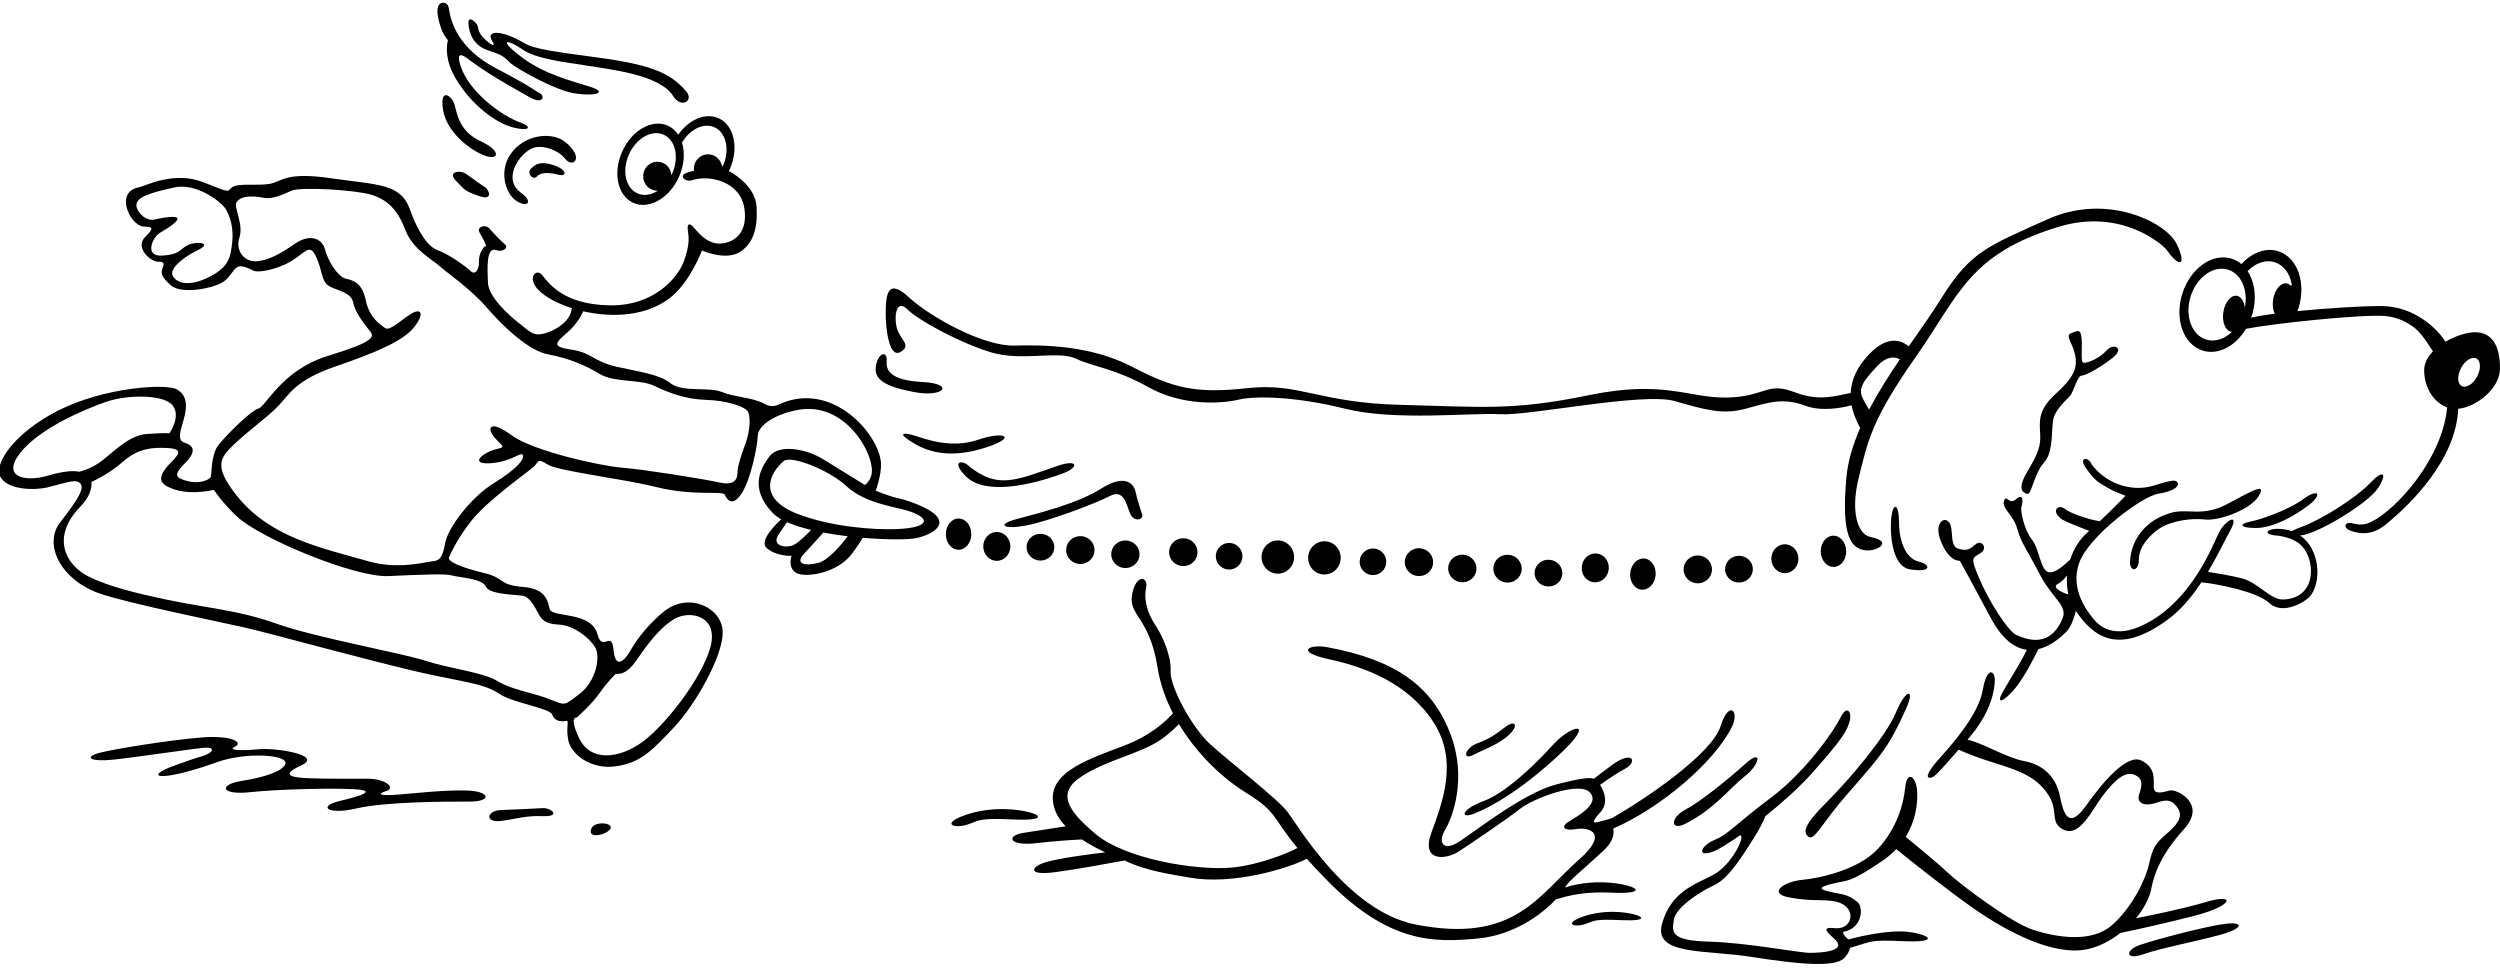 <?xml version="1.0" encoding="UTF-8"?>
<svg xmlns="http://www.w3.org/2000/svg" xmlns:xlink="http://www.w3.org/1999/xlink" width="509pt" height="197pt" viewBox="0 0 509 197" version="1.1">
<g id="surface1">
<path style=" stroke:none;fill-rule:nonzero;fill:rgb(0%,0%,0%);fill-opacity:1;" d="M 412.738 100.57 C 413.582 100.871 414.184 96.316 416.184 94.152 C 418.184 91.984 417.59 87.199 418.09 85.199 C 418.59 83.199 420.789 81.387 421.48 80.586 C 422.168 79.781 422.98 76.484 423.812 76.484 C 424.648 76.484 427.719 74.754 430.164 72.836 C 432.613 70.914 430.379 69.703 428.879 71.367 C 427.379 73.035 425.016 73.934 424.223 73.863 C 423.43 73.793 424.168 70.121 423.688 68.117 C 423.445 67.105 422.969 67.336 421.664 67.836 C 420.363 68.328 422.074 69.895 422.535 72.449 C 422.992 75 422.113 76.945 418.613 80.109 C 415.113 83.277 415.191 85.418 415.371 88.125 C 415.555 90.832 414.988 92.246 412.785 95.98 C 410.582 99.715 411.891 100.27 412.738 100.57 "/>
<path style=" stroke:none;fill-rule:nonzero;fill:rgb(0%,0%,0%);fill-opacity:1;" d="M 453.48 102.613 C 448.281 105.395 445.363 103.328 441.695 104.496 C 435.789 106.375 433.812 110.914 433.672 114.414 C 433.594 116.43 435.465 116.461 435.465 113.961 C 435.465 111.461 437.422 109.152 439.566 107.676 C 442 106 446.293 105.438 448.961 105.773 C 451.625 106.105 458.203 103.828 459.867 100.996 C 461.535 98.164 458.676 99.832 453.48 102.613 "/>
<path style=" stroke:none;fill-rule:nonzero;fill:rgb(0%,0%,0%);fill-opacity:1;" d="M 459.332 107.5 C 462.832 107.5 467.234 105.008 470.066 102.84 C 472.898 100.672 472.074 99.309 468.906 101.645 C 465.738 103.977 459.781 105.898 458.297 106.168 C 455.859 106.617 455.832 107.5 459.332 107.5 "/>
<path style=" stroke:none;fill-rule:nonzero;fill:rgb(0%,0%,0%);fill-opacity:1;" d="M 503.957 67.645 C 502.301 67.645 499.949 68.371 497.902 69.574 C 496.465 67.258 491.781 62.309 484.789 62.309 C 480.672 62.309 473.652 62.754 467.746 63.344 C 467.82 63.145 467.902 62.953 467.969 62.746 C 469.605 57.582 467.762 52.391 463.855 51.152 C 461.281 50.336 458.461 51.453 456.359 53.777 C 455.777 53.281 455.109 52.902 454.367 52.668 C 450.461 51.43 445.965 54.613 444.324 59.777 C 442.688 64.941 444.531 70.137 448.441 71.375 C 451.613 72.379 455.176 70.469 457.281 66.945 C 462.691 65.871 480.609 63.992 485.418 64.328 C 487.996 64.508 490.102 65.555 491.684 66.812 C 493.398 68.184 495.152 71.355 495.355 71.531 C 494.273 72.648 493.559 73.949 493.559 75.355 C 493.559 78.949 495.535 81.98 498.238 82.934 C 497.297 93.363 487.965 103.691 482.793 106.25 C 481.473 106.902 480.41 106.902 479.125 106.582 C 477.125 106.082 477.078 107.543 478.539 108.043 C 479.996 108.539 482.625 109.301 485.629 106.875 C 491.02 102.508 500.074 93.453 500.488 83.223 C 504.051 82.926 509 79.184 509 75 C 509 70.641 507.539 67.645 503.957 67.645 Z M 457.051 62.648 C 456.898 61.344 456.281 60.355 455.406 60.223 C 454.203 60.039 452.98 61.527 452.672 63.551 C 452.363 65.57 453.09 67.359 454.289 67.543 C 454.348 67.551 454.406 67.535 454.465 67.539 C 452.918 69.027 450.953 69.699 449.152 69.129 C 446.18 68.188 444.781 64.242 446.023 60.316 C 447.27 56.391 450.688 53.973 453.656 54.914 C 456.355 55.77 457.75 59.102 457.051 62.648 Z M 466.273 58.055 C 466.059 57.863 465.809 57.734 465.535 57.695 C 464.336 57.512 463.109 59.004 462.805 61.023 C 462.637 62.113 462.781 63.129 463.129 63.867 C 461.027 64.141 459.32 64.426 458.324 64.695 C 458.379 64.551 458.434 64.41 458.48 64.266 C 459.555 60.883 459.125 57.496 457.609 55.207 C 459.188 53.566 461.254 52.797 463.145 53.395 C 464.996 53.98 466.234 55.738 466.605 57.926 C 466.641 58.137 466.43 58.191 466.273 58.055 Z M 504.332 76.668 C 503.508 78.219 502.109 79.086 501.211 78.605 C 500.309 78.129 500.25 76.48 501.074 74.93 C 501.902 73.379 503.301 72.512 504.199 72.992 C 505.102 73.469 505.16 75.117 504.332 76.668 "/>
<path style=" stroke:none;fill-rule:nonzero;fill:rgb(0%,0%,0%);fill-opacity:1;" d="M 390.57 114.316 C 387.902 113.648 386.637 109.961 386.637 106.293 C 386.637 102.625 385.492 102.117 385.078 105.227 C 384.863 106.84 384.617 115.27 388.949 115.938 C 393.281 116.602 393.234 114.984 390.57 114.316 "/>
<path style=" stroke:none;fill-rule:nonzero;fill:rgb(0%,0%,0%);fill-opacity:1;" d="M 183.332 71.668 C 185.664 70.336 183.383 69.273 182.664 67 C 181.949 64.727 182.387 60.637 184.723 62.969 C 187.055 65.305 195.703 69.934 201.871 71.766 C 208.039 73.598 215.5 71.336 219 73 C 222.5 74.668 227 75 233.832 78.836 C 240.664 82.668 248.504 82.23 252.133 81.379 C 255.766 80.531 263.957 80.738 273.957 83.238 C 283.957 85.738 299.5 84 305.5 84.336 C 311.5 84.668 334.535 79.84 340.922 81.648 C 347.305 83.461 350.727 84.512 355.559 83.176 C 360.395 81.844 363.117 80.953 367.617 82.621 C 370.902 83.84 375.004 83.039 376.98 82.516 C 377.367 84.551 378.23 86.168 378.734 87.141 C 377.27 90.488 376.234 93.852 375.934 97.133 C 374.766 109.801 377.164 111.5 379.5 112 C 381.832 112.5 385.82 110.309 380.832 109.332 C 378.238 108.828 376.664 104.168 378.5 97 C 380.332 89.836 380.887 85.703 390.164 72.5 C 398.832 60.168 400.805 51.727 419.168 46.172 C 431.836 42.336 440.336 49.703 441.285 51.07 C 443.664 54.5 445.332 54.168 443.164 49.668 C 441.055 45.281 429 39.168 416.832 44.668 C 404.664 50.168 401.199 51.148 395.148 60.895 C 393.352 63.785 391.027 67.043 388.621 70.52 C 387.156 69.297 384.426 68.242 380.832 71.836 C 377.926 74.742 376.914 77.555 376.801 80.004 C 373.609 80.609 370.449 81.789 365.332 79.836 C 359.664 77.668 359.457 80.773 351.625 80.938 C 343.789 81.105 339.008 77.27 323.465 80.465 C 307.922 83.66 301.852 82.844 285.125 82.426 C 268.398 82.012 264.633 77.859 253.965 79.027 C 243.301 80.195 238.824 79.004 230.492 74.672 C 222.156 70.336 212.625 70.191 206.457 70.359 C 200.289 70.523 189.461 64.621 184.961 60.457 C 180.461 56.289 180.359 60.609 180.328 63.734 C 180.305 66.863 181 73 183.332 71.668 Z M 382.254 74.484 C 384.246 72.395 385.844 72.633 386.812 73.16 C 384.594 76.441 382.395 79.883 380.555 83.379 C 380.18 82.82 379.746 82.113 379.336 81.289 C 378.336 79.289 378.922 77.984 382.254 74.484 "/>
<path style=" stroke:none;fill-rule:nonzero;fill:rgb(0%,0%,0%);fill-opacity:1;" d="M 186.121 79.828 C 192.316 80.984 194.453 78.105 187.785 77.773 C 181.121 77.438 180.395 75.266 180.523 73.637 C 180.719 71.203 178.82 71.797 178.34 74.461 C 177.859 77.121 179.926 78.672 186.121 79.828 "/>
<path style=" stroke:none;fill-rule:nonzero;fill:rgb(0%,0%,0%);fill-opacity:1;" d="M 199.145 89.535 C 193.809 91.371 188.652 89.457 186.562 88.797 C 183.344 87.773 182.664 88.336 186.5 90.5 C 190.332 92.668 195 93 200.969 91.031 C 207.141 88.996 204.477 87.703 199.145 89.535 "/>
<path style=" stroke:none;fill-rule:nonzero;fill:rgb(0%,0%,0%);fill-opacity:1;" d="M 216.266 96.441 C 219.793 95.152 219.586 93.375 215.25 94.875 C 206.762 97.812 203.016 99.719 197 94.668 C 195.727 93.598 193.664 94 196.664 97 C 200.512 100.844 209.672 98.855 216.266 96.441 "/>
<path style=" stroke:none;fill-rule:nonzero;fill:rgb(0%,0%,0%);fill-opacity:1;" d="M 232.555 104.785 C 232.258 103.762 231.555 101.879 231.219 100.211 C 230.887 98.547 229.164 96.336 224.164 99.5 C 219.164 102.668 210.746 104.645 206.797 105.734 C 202.926 106.805 204.238 107.852 208.801 107.016 C 213.363 106.18 223.188 102.457 225.961 100.996 C 228.734 99.539 229.277 102.477 230.051 104.461 C 230.824 106.449 232.855 105.809 232.555 104.785 "/>
<path style=" stroke:none;fill-rule:nonzero;fill:rgb(0%,0%,0%);fill-opacity:1;" d="M 468.289 109 C 468.305 109 468.316 109 468.332 109 C 471.332 109 482.133 102.551 484.168 99.375 C 486.172 96.254 485.203 95.535 482.535 98.367 C 479.871 101.199 472.996 105.617 468.883 107.16 C 467.801 107.562 467.051 107.883 466.574 108.133 C 465.676 107.816 464.652 107.645 463.5 107.668 C 461.895 107.699 460.605 108.609 462.977 108.984 C 463.223 109.023 466.723 109.137 468.656 111.168 C 471.48 114.125 471.719 121.844 464.852 122.059 C 462.176 122.145 459.789 118.539 456.289 117.707 C 453.688 117.086 450.828 116.629 449.539 116.434 C 451.48 113.18 452.938 110.059 454.004 108.148 C 456.223 104.176 453.004 105.82 451.668 108.652 C 450.336 111.484 446.469 121.238 438.219 126.242 C 429.969 131.242 426.727 126.648 425.988 125.699 C 425.246 124.754 421.328 120.086 423.328 114.586 C 425.328 109.086 436.164 101 439.461 100.516 C 441.934 100.148 443.73 99.219 443.398 98.387 C 443.066 97.555 442.309 97.707 438.473 98.871 C 433.613 100.352 428.461 98.141 425.848 94.516 C 425.168 92.902 423 93 424.832 95.5 C 426.664 98 427.164 98.168 429.164 99.332 C 431.164 100.5 432.879 100.824 432.688 100.996 C 432.539 101.133 430.652 103.172 427.512 106.121 C 425.363 105.816 421.609 104.551 420.5 103.668 C 418.938 102.422 417.5 104.168 419.793 105.715 C 420.602 106.258 423.953 107.559 425.363 108.094 C 425.227 108.219 425.09 108.34 424.949 108.465 C 423.27 109.969 422.148 111.898 421.496 113.918 C 420.039 115.289 418.367 116.742 417.109 116.488 C 415.445 116.156 415.188 111.676 413.688 109.84 C 412.188 108.008 411.258 104 411.59 103.078 C 411.906 102.191 411.957 100.324 410.469 101.625 C 408.98 102.926 408.5 100.5 408 102 C 407.5 103.5 409.961 104.844 410.703 107.652 C 411.445 110.461 412.922 112.332 415.332 117 C 417.746 121.668 420.973 123.309 419.973 125.809 C 418.406 129.719 415.461 131.586 410.5 129.266 C 408.742 128.441 404.832 122.168 403 117.832 C 401.164 113.5 401.5 113.668 403.164 112.668 C 404.832 111.668 403.527 109.895 402.363 110.727 C 401.195 111.559 400.836 112.371 398.668 111.707 C 396.504 111.039 398.332 106.332 396.059 105.855 C 395.52 105.742 393.664 106.793 395.332 110.625 C 397 114.457 399 114.168 399 114.168 C 399 114.168 399 114 405.332 125.832 C 407.73 130.309 410.305 132.004 412.664 132.297 C 411.859 134.039 409.738 137.539 408.047 140.383 C 405.914 143.969 408.188 142.762 410.465 139.914 C 412.168 137.789 414.133 133.965 415.02 132.16 C 417.824 131.504 420.031 129.301 420.77 128.566 C 421.527 127.805 422.273 126.008 422.648 124.395 C 425.977 129.305 431.012 133.789 441.41 126.113 C 444.105 124.125 446.344 121.371 448.211 118.551 C 451.16 118.848 459.496 120.402 461.996 122.754 C 464.832 125.422 469.52 122.387 470.309 121.426 C 472.715 118.504 472.414 111.848 468.289 109 Z M 419.129 118.797 C 419.648 118.559 420.266 117.922 420.859 117.141 C 420.746 118.52 420.844 119.852 421.117 121.047 C 419.52 120.539 417.582 119.504 419.129 118.797 "/>
<path style=" stroke:none;fill-rule:nonzero;fill:rgb(0%,0%,0%);fill-opacity:1;" d="M 386.02 145.039 C 384.02 149.871 376.469 158.805 371.785 163.449 C 367.105 168.098 367.082 169.551 368.25 170.387 C 369.414 171.219 371.047 167.441 376.266 161.496 C 383.434 153.332 384.707 151.789 388.145 144.133 C 389.957 140.098 388.02 140.203 386.02 145.039 "/>
<path style=" stroke:none;fill-rule:nonzero;fill:rgb(0%,0%,0%);fill-opacity:1;" d="M 343.258 167.66 C 349.059 164.688 352.113 160.512 355.281 158.012 C 358.449 155.512 358.801 152.41 355.469 155.41 C 352.133 158.41 346.332 163.168 343.164 164.832 C 340 166.5 340.016 169.32 343.258 167.66 "/>
<path style=" stroke:none;fill-rule:nonzero;fill:rgb(0%,0%,0%);fill-opacity:1;" d="M 300 165.703 C 303.492 164.398 309.863 160.754 317.531 153.586 C 325.195 146.422 319.977 147.473 316.164 151.668 C 312.355 155.859 306.539 161.434 302.039 163.102 C 297.539 164.766 297.148 166.77 300 165.703 "/>
<path style=" stroke:none;fill-rule:nonzero;fill:rgb(0%,0%,0%);fill-opacity:1;" d="M 300.07 153.645 C 301.719 152.754 305 151.668 307.164 149.668 C 309.332 147.668 308.5 146.5 306.5 148 C 304.5 149.5 303.461 150.332 300.793 151.332 C 298.125 152.332 297.641 154.953 300.07 153.645 "/>
<path style=" stroke:none;fill-rule:nonzero;fill:rgb(0%,0%,0%);fill-opacity:1;" d="M 207.629 164.988 C 203.129 164.324 198.746 164.98 195.637 166.277 C 191.77 167.891 194.488 168.711 196.988 167.875 C 199.488 167.043 199.125 166.512 206.289 166.844 C 213.457 167.18 212.129 165.656 207.629 164.988 "/>
<path style=" stroke:none;fill-rule:nonzero;fill:rgb(0%,0%,0%);fill-opacity:1;" d="M 256.852 113.414 C 256.852 115.281 258.336 116.797 260.164 116.797 C 261.996 116.797 263.48 115.281 263.48 113.414 C 263.48 111.547 261.996 110.031 260.164 110.031 C 258.336 110.031 256.852 111.547 256.852 113.414 "/>
<path style=" stroke:none;fill-rule:nonzero;fill:rgb(0%,0%,0%);fill-opacity:1;" d="M 247.539 113.25 C 247.539 114.746 248.754 115.961 250.25 115.961 C 251.746 115.961 252.961 114.746 252.961 113.25 C 252.961 111.754 251.746 110.539 250.25 110.539 C 248.754 110.539 247.539 111.754 247.539 113.25 "/>
<path style=" stroke:none;fill-rule:nonzero;fill:rgb(0%,0%,0%);fill-opacity:1;" d="M 229.129 110.035 C 227.535 110.035 226.246 111.293 226.246 112.848 C 226.246 114.398 227.535 115.656 229.129 115.656 C 230.719 115.656 232.012 114.398 232.012 112.848 C 232.012 111.293 230.719 110.035 229.129 110.035 "/>
<path style=" stroke:none;fill-rule:nonzero;fill:rgb(0%,0%,0%);fill-opacity:1;" d="M 217.062 111.992 C 217.062 113.559 218.355 114.832 219.953 114.832 C 221.551 114.832 222.848 113.559 222.848 111.992 C 222.848 110.426 221.551 109.156 219.953 109.156 C 218.355 109.156 217.062 110.426 217.062 111.992 "/>
<path style=" stroke:none;fill-rule:nonzero;fill:rgb(0%,0%,0%);fill-opacity:1;" d="M 209.004 111.406 C 209.004 112.91 210.27 114.133 211.832 114.133 C 213.395 114.133 214.66 112.91 214.66 111.406 C 214.66 109.902 213.395 108.684 211.832 108.684 C 210.27 108.684 209.004 109.902 209.004 111.406 "/>
<path style=" stroke:none;fill-rule:nonzero;fill:rgb(0%,0%,0%);fill-opacity:1;" d="M 202.949 114.188 C 204.473 114.188 205.707 112.871 205.707 111.246 C 205.707 109.621 204.473 108.305 202.949 108.305 C 201.426 108.305 200.191 109.621 200.191 111.246 C 200.191 112.871 201.426 114.188 202.949 114.188 "/>
<path style=" stroke:none;fill-rule:nonzero;fill:rgb(0%,0%,0%);fill-opacity:1;" d="M 195.164 111.934 C 196.598 111.934 197.758 110.508 197.758 108.75 C 197.758 106.992 196.598 105.566 195.164 105.566 C 193.734 105.566 192.574 106.992 192.574 108.75 C 192.574 110.508 193.734 111.934 195.164 111.934 "/>
<path style=" stroke:none;fill-rule:nonzero;fill:rgb(0%,0%,0%);fill-opacity:1;" d="M 238.027 112.418 C 238.027 113.988 239.324 115.258 240.922 115.258 C 242.52 115.258 243.812 113.988 243.812 112.418 C 243.812 110.852 242.52 109.582 240.922 109.582 C 239.324 109.582 238.027 110.852 238.027 112.418 "/>
<path style=" stroke:none;fill-rule:nonzero;fill:rgb(0%,0%,0%);fill-opacity:1;" d="M 266.355 113.266 C 266.176 115.125 267.504 116.773 269.324 116.953 C 271.148 117.129 272.77 115.766 272.949 113.906 C 273.133 112.047 271.801 110.395 269.98 110.219 C 268.16 110.039 266.535 111.406 266.355 113.266 "/>
<path style=" stroke:none;fill-rule:nonzero;fill:rgb(0%,0%,0%);fill-opacity:1;" d="M 276.84 114.117 C 276.695 115.609 277.785 116.934 279.273 117.078 C 280.766 117.223 282.09 116.133 282.234 114.645 C 282.379 113.152 281.289 111.828 279.801 111.684 C 278.309 111.539 276.984 112.629 276.84 114.117 "/>
<path style=" stroke:none;fill-rule:nonzero;fill:rgb(0%,0%,0%);fill-opacity:1;" d="M 298 112.949 C 296.414 112.793 295.008 113.922 294.859 115.465 C 294.711 117.012 295.871 118.387 297.457 118.539 C 299.043 118.695 300.449 117.57 300.598 116.023 C 300.75 114.48 299.586 113.102 298 112.949 "/>
<path style=" stroke:none;fill-rule:nonzero;fill:rgb(0%,0%,0%);fill-opacity:1;" d="M 309.812 116.062 C 309.965 114.504 308.797 113.113 307.207 112.957 C 305.617 112.805 304.203 113.941 304.055 115.504 C 303.902 117.062 305.066 118.453 306.656 118.605 C 308.246 118.762 309.66 117.621 309.812 116.062 "/>
<path style=" stroke:none;fill-rule:nonzero;fill:rgb(0%,0%,0%);fill-opacity:1;" d="M 315.004 119.395 C 316.559 119.547 317.934 118.453 318.082 116.957 C 318.227 115.457 317.086 114.121 315.527 113.969 C 313.973 113.82 312.598 114.91 312.449 116.41 C 312.305 117.906 313.445 119.242 315.004 119.395 "/>
<path style=" stroke:none;fill-rule:nonzero;fill:rgb(0%,0%,0%);fill-opacity:1;" d="M 322.051 115.352 C 321.891 116.969 322.992 118.398 324.508 118.547 C 326.023 118.695 327.383 117.504 327.539 115.887 C 327.695 114.27 326.594 112.84 325.078 112.691 C 323.562 112.543 322.207 113.734 322.051 115.352 "/>
<path style=" stroke:none;fill-rule:nonzero;fill:rgb(0%,0%,0%);fill-opacity:1;" d="M 334.809 113.723 C 333.383 113.582 332.09 114.887 331.918 116.637 C 331.75 118.387 332.766 119.918 334.191 120.055 C 335.617 120.195 336.91 118.887 337.078 117.141 C 337.25 115.391 336.23 113.859 334.809 113.723 "/>
<path style=" stroke:none;fill-rule:nonzero;fill:rgb(0%,0%,0%);fill-opacity:1;" d="M 286.023 114.176 C 285.871 115.738 287.039 117.129 288.629 117.281 C 290.219 117.438 291.629 116.297 291.781 114.738 C 291.934 113.18 290.77 111.789 289.176 111.633 C 287.586 111.48 286.176 112.617 286.023 114.176 "/>
<path style=" stroke:none;fill-rule:nonzero;fill:rgb(0%,0%,0%);fill-opacity:1;" d="M 342.777 115.973 C 342.801 117.539 344.117 118.789 345.715 118.766 C 347.312 118.738 348.586 117.449 348.562 115.883 C 348.535 114.316 347.223 113.066 345.625 113.09 C 344.027 113.113 342.754 114.406 342.777 115.973 "/>
<path style=" stroke:none;fill-rule:nonzero;fill:rgb(0%,0%,0%);fill-opacity:1;" d="M 356.879 115.84 C 356.855 114.336 355.57 113.137 354.008 113.16 C 352.445 113.184 351.199 114.426 351.223 115.93 C 351.246 117.434 352.531 118.633 354.094 118.609 C 355.656 118.586 356.902 117.344 356.879 115.84 "/>
<path style=" stroke:none;fill-rule:nonzero;fill:rgb(0%,0%,0%);fill-opacity:1;" d="M 360.641 113.801 C 360.668 115.422 361.922 116.719 363.445 116.695 C 364.969 116.672 366.184 115.336 366.156 113.711 C 366.129 112.09 364.875 110.789 363.352 110.816 C 361.828 110.84 360.617 112.176 360.641 113.801 "/>
<path style=" stroke:none;fill-rule:nonzero;fill:rgb(0%,0%,0%);fill-opacity:1;" d="M 373.246 109.066 C 371.812 109.09 370.676 110.531 370.703 112.289 C 370.73 114.047 371.914 115.453 373.344 115.43 C 374.777 115.406 375.914 113.965 375.887 112.207 C 375.859 110.449 374.676 109.043 373.246 109.066 "/>
<path style=" stroke:none;fill-rule:nonzero;fill:rgb(0%,0%,0%);fill-opacity:1;" d="M 99.531 10.312 C 102.781 11.312 102.902 11.938 103.965 12.879 C 105.023 13.816 112.629 18.246 116.789 18.973 C 120.945 19.695 124.035 18.918 120.16 17.668 C 116.285 16.418 110.715 15.137 105.914 11.418 C 101.117 7.695 103.523 8.078 106.398 10.078 C 109.273 12.078 115.547 12.707 119.164 13.309 C 124.203 14.145 134.336 15.168 137.039 19.543 C 138.664 22.168 141.414 20.543 139.664 18.543 C 136.289 14.68 132.414 13.055 119.664 11.43 C 106.914 9.805 107.898 9.281 105.148 7.906 C 101.82 6.242 98.848 6.176 100.23 8.387 C 100.855 9.387 100.484 9.535 99.043 8.293 C 97.598 7.047 97.418 6.168 97.293 5.418 C 97.168 4.668 95.246 2.91 95.371 4.785 C 95.496 6.66 96.281 9.312 99.531 10.312 "/>
<path style=" stroke:none;fill-rule:nonzero;fill:rgb(0%,0%,0%);fill-opacity:1;" d="M 91.191 8.188 C 90.848 9.621 90.652 12.477 92.879 16.156 C 96.129 21.531 101.035 25.059 104.41 25.934 C 107.785 26.809 108.543 25.867 105.891 24.918 C 102.023 23.531 95.465 18.676 93.777 13.426 C 92.566 9.648 94.941 11.742 95.977 12.508 C 100.445 15.797 105.953 18.688 107.727 19.734 C 110.641 21.453 110.949 19.508 109.949 19.008 C 108.949 18.508 108.574 17.879 100.949 13.879 C 93.324 9.879 91.789 4.504 91.395 1.777 C 91.25 0.766 90.691 0.57 90.242 0.559 C 89.793 0.543 88.035 0.797 89.91 6.047 C 90.156 6.738 90.605 7.457 91.191 8.188 "/>
<path style=" stroke:none;fill-rule:nonzero;fill:rgb(0%,0%,0%);fill-opacity:1;" d="M 97.844 28.746 C 93.469 26.746 93.043 23.043 92.543 21.293 C 92.043 19.543 89.543 17.668 90.168 22.168 C 90.793 26.668 95.355 30.348 98.48 31.598 C 101.605 32.848 102.219 30.746 97.844 28.746 "/>
<path style=" stroke:none;fill-rule:nonzero;fill:rgb(0%,0%,0%);fill-opacity:1;" d="M 94.918 35.418 C 93.668 34.543 90.977 34.953 92.852 36.828 C 94.727 38.703 94.348 38.766 97.473 39.891 C 100.602 41.016 99.543 38.543 98.668 38.043 C 97.793 37.543 97.414 37.164 94.918 35.418 "/>
<path style=" stroke:none;fill-rule:nonzero;fill:rgb(0%,0%,0%);fill-opacity:1;" d="M 112.785 33.648 C 110.16 32.773 109.094 33.328 108.086 34.371 C 107.152 35.336 108.57 36.801 109.32 35.926 C 110.07 35.051 111.785 35.09 113.664 35.57 C 115.543 36.059 115.41 34.523 112.785 33.648 "/>
<path style=" stroke:none;fill-rule:nonzero;fill:rgb(0%,0%,0%);fill-opacity:1;" d="M 114.914 28.793 C 112.668 27.059 107.586 27.082 104.461 30.707 C 101.336 34.332 102.789 39.418 105.164 40.918 C 107.539 42.418 108.562 40.996 106.062 39.246 C 102.617 36.836 104.98 32.188 107.926 30.395 C 110.027 29.113 113.762 30.582 115.078 32.328 C 116.613 34.363 119.223 32.113 114.914 28.793 "/>
<path style=" stroke:none;fill-rule:nonzero;fill:rgb(0%,0%,0%);fill-opacity:1;" d="M 188.051 103.27 C 186.461 102.512 184.43 101.762 182.906 101.445 C 180.949 101.035 178.301 99.895 178.301 99.895 C 178.301 99.895 179.484 96.73 179.371 94.348 C 179.09 88.551 169.516 77.363 158.672 82.301 C 157.715 82.734 156.902 82.926 155.539 82.172 C 153.289 80.922 149.418 80.848 146.914 79.793 C 144.414 78.738 138.914 79.918 136.539 78.043 C 134.164 76.168 130.289 75.742 125.539 74.668 C 120.793 73.59 120.555 71.832 116.43 71.207 C 112.305 70.582 112.922 69.945 115.539 67.668 C 117.34 66.105 118.316 64.336 118.754 63.379 C 124.684 64.738 131.891 64.445 136.781 60.344 C 140.664 57.086 142.914 51 142.914 51 C 142.914 51 148.082 53.336 151.027 51.055 C 153.332 49.27 154.289 46.645 154.039 42.145 C 153.828 38.344 150.176 35.754 148.391 34.84 C 148.445 34.73 148.508 34.633 148.555 34.52 C 150.504 30.184 149.492 25.504 146.305 24.074 C 143.621 22.871 140.25 24.348 138.09 27.43 C 137.559 26.621 136.855 25.98 135.98 25.586 C 132.789 24.156 128.625 26.512 126.68 30.852 C 124.734 35.191 125.742 39.867 128.934 41.301 C 132.121 42.73 136.285 40.371 138.23 36.035 C 139.324 33.594 139.484 31.051 138.852 29.035 C 140.457 26.312 143.262 24.926 145.457 25.91 C 147.77 26.949 148.574 30.23 147.359 33.395 C 147.031 34.254 147 33.812 146.918 33.523 C 146.562 32.305 145.469 31.414 144.16 31.414 C 142.562 31.414 141.27 32.734 141.27 34.367 C 141.27 34.508 141.289 34.645 141.309 34.777 C 140.656 34.906 140.066 35.066 139.613 35.262 C 138.227 35.855 139.5 37.168 141 36.668 C 144.301 35.566 150.812 36.852 151.582 42.586 C 152.289 47.844 149.039 49.59 146.395 49.59 C 144.312 49.59 142.664 48 141.414 46.5 C 140.164 45 139.832 45.75 140.082 47.25 C 140.332 48.75 140.27 50.258 139.25 53.168 C 138.23 56.074 133.582 62.336 124.082 62.168 C 114.582 62 111.672 57.562 110.344 55.965 C 109.141 54.508 107.164 56.668 109.75 59.168 C 111.152 60.527 113.547 61.816 116.418 62.738 C 116.176 65.727 112.508 67.477 110.84 67.895 C 108.5 68.48 107.996 67.586 105.734 65.844 C 103.477 64.105 99.469 60.418 99.344 57.543 C 99.219 54.668 98.969 50.145 101.039 50.918 C 102.398 51.422 103.59 50.41 102.84 49.785 C 102.09 49.16 100.48 47.488 99.668 46.543 C 98.832 45.57 96.918 46.168 97.668 47.418 C 98.418 48.668 99.273 50.504 98.969 50.145 C 98.668 49.793 97.453 51.531 97.523 53.16 C 97.59 54.785 96.793 56.168 95.793 55.168 C 94.793 54.168 91.098 51.613 89.223 50.988 C 87.348 50.363 85.293 47.793 83.418 42.543 C 81.543 37.293 76.793 37.668 67.418 36.293 C 58.043 34.918 57.445 36.98 54.926 37.43 C 52.41 37.883 48.543 37.23 47.293 38.105 C 46.043 38.98 47.414 39.488 41.414 37.113 C 35.414 34.738 29.652 37.863 28.168 38.168 C 23.355 39.152 26.418 45.793 29.152 46.121 C 30.219 46.254 32.039 45.879 29.664 48.129 C 27.289 50.379 30.668 53.293 32.168 53.285 C 33.121 53.281 33.543 53.418 33.168 54.418 C 32.793 55.418 32.52 56.082 34.77 58.082 C 37.02 60.082 43.902 58.617 45.625 57.27 C 48.176 55.27 47.395 52.93 51.535 55.082 C 52.641 55.652 56.598 54.785 59.203 53.227 C 62.574 51.211 63.168 49.043 64.77 53.285 C 65.754 55.898 65.516 57.578 67.391 58.453 C 69.266 59.328 71.551 59.66 71.926 61.66 C 72.301 63.66 74.309 66.152 75.309 67.402 C 76.309 68.652 76.102 69.598 66.727 72.473 C 57.352 75.348 54.121 82.801 52.621 83.176 C 51.121 83.551 46.152 88.516 44.512 90.562 C 42.871 92.609 43.152 96.625 42.902 97.125 C 42.652 97.625 40.785 98.598 38.273 97.965 C 35.766 97.332 35.16 96.766 37.668 94.293 C 40.172 91.816 39.293 90.668 37.668 90.168 C 36.043 89.668 36.648 88.039 37.398 85.414 C 38.148 82.789 38.168 80.543 36.043 79.293 C 33.918 78.043 21.168 78.793 11.672 83.68 C 2.762 88.266 -1.383 94.531 0.117 97.156 C 1.617 99.781 7.043 99.859 9.668 99.234 C 12.293 98.609 15.027 97.555 16.027 98.18 C 17.027 98.805 17.348 99.914 12.293 106.293 C 8.762 110.746 12.277 117.988 20.168 120.793 C 25.793 122.793 44.402 126.531 49.902 127.781 C 55.402 129.031 79.527 135.719 88.289 137.492 C 97.047 139.262 99.141 139.578 101.766 141.328 C 104.391 143.078 112.043 144.227 112.418 145.477 C 112.793 146.727 114.117 146.992 115.102 146.797 C 116.09 146.602 115.164 147.543 115.664 150.543 C 116.164 153.543 120.297 156.766 125.422 156.016 C 130.547 155.266 132.844 152.711 137.219 148.086 C 141.594 143.461 147.145 133.656 147.145 128.781 C 147.145 123.77 140.332 120.469 135.289 124.414 C 132.414 126.664 129.715 130.02 128.465 132.27 C 127.215 134.52 125.289 136.418 124.914 132.293 C 124.539 128.168 122.652 132.914 121.652 129.164 C 120.371 124.367 112.523 125.82 111.93 124.035 C 111.555 122.91 111.535 119.879 106.535 119.504 C 101.535 119.129 102.703 117.668 98.793 116.723 C 89.793 114.543 91.5 113.328 91.5 113.328 C 91.5 113.328 92.746 110.121 95.996 105.996 C 99.246 101.871 107.762 95.902 108.723 94.98 C 109.68 94.055 109.348 93.188 111.473 94.562 C 113.598 95.938 126.098 97.316 133.723 99.191 C 141.348 101.066 147.195 99.852 147.57 100.727 C 147.945 101.602 149.043 103.34 150.918 100.59 C 152.793 97.84 154.191 91.062 154.289 88.668 C 154.383 86.57 157.926 84.227 162.664 83.422 C 171.766 81.875 177.605 91.594 177.52 95.914 C 177.48 97.805 176.102 98.746 176.102 98.746 C 176.102 98.746 171.266 95.777 167.641 93.527 C 164.016 91.277 158.539 90.418 156.664 92.918 C 154.789 95.418 152.547 99.41 157.297 104.41 C 157.746 104.883 158.344 105.32 159.059 105.723 C 157.773 106.906 154.488 110.207 156.113 111.602 C 158.113 113.316 161.164 113.168 161.164 113.168 C 161.164 113.168 160.289 115.668 162.164 116.668 C 164.039 117.668 170.441 116.754 173.441 112.754 C 174.645 111.145 175.297 110.137 175.652 109.496 C 180.793 109.934 185.336 109.891 186.793 109.516 C 191.227 108.375 193.555 105.898 188.051 103.27 Z M 136.848 35.363 C 136.801 35.465 136.75 35.555 136.703 35.652 C 136.59 34.129 135.355 32.926 133.836 32.926 C 132.238 32.926 130.945 34.25 130.945 35.883 C 130.945 37.512 132.238 38.836 133.836 38.836 C 133.879 38.836 133.922 38.824 133.965 38.824 C 132.605 39.695 131.086 39.953 129.777 39.367 C 127.352 38.277 126.586 34.723 128.066 31.426 C 129.547 28.129 132.711 26.336 135.133 27.426 C 137.559 28.512 138.324 32.066 136.848 35.363 Z M 47.293 49.168 C 46.957 52.164 46.793 54.293 42.543 56.418 C 38.293 58.543 35.918 57.543 35.168 56.168 C 34.418 54.793 37.168 52.418 40.293 50.918 C 43.418 49.418 39.977 49.035 38.227 49.91 C 36.477 50.785 36.793 51.793 33.043 52.043 C 29.293 52.293 31.043 48.293 32.543 47.418 C 37.273 44.656 37.789 43.312 31.336 44.715 C 29.891 45.027 28.07 43.52 27.793 42.043 C 27.418 40.043 31.055 39.176 35.43 38.176 C 39.805 37.176 44.617 40.828 45.668 42.168 C 47.043 43.918 47.543 46.918 47.293 49.168 Z M 16.043 96.055 C 16.043 96.055 14.426 95.453 9.801 96.828 C 5.176 98.207 0.207 97.18 4.133 92.191 C 8.059 87.203 17.293 83.293 21.668 81.793 C 26.043 80.293 33.41 80.297 35.16 82.547 C 36.91 84.797 34.512 88.199 34.512 88.199 C 34.512 88.199 33.543 88.109 29.918 88.359 C 26.293 88.609 23.211 91.914 20.82 93.766 C 18.426 95.617 16.043 96.055 16.043 96.055 Z M 122.145 141.023 C 123.895 138.523 125.414 137.168 125.414 137.168 C 125.414 137.168 127.254 137.777 129.441 134.617 C 131.633 131.457 134.312 127.699 137.438 125.949 C 140.562 124.199 146.289 125.418 144.664 131.668 C 143.039 137.918 135.402 147.789 130.652 151.164 C 125.902 154.539 120.23 155.043 117.98 150.418 C 115.73 145.793 117.422 146.086 117.422 146.086 C 117.422 146.086 120.395 143.523 122.145 141.023 Z M 92.043 117.168 C 93.289 117.559 98.23 117.766 98.918 119.418 C 99.602 121.066 104.914 121.043 106.414 121.293 C 107.914 121.543 108.867 123.582 109.539 124.793 C 110.215 126.004 110.789 127.043 113.789 127.168 C 116.789 127.293 120.047 129.883 121.164 131.793 C 122.344 133.797 121.297 138.738 118.047 141.238 C 114.797 143.738 115.227 143.672 111.914 142.359 C 108.602 141.047 104.039 140.418 101.289 138.668 C 98.543 136.918 91.168 136.043 86.668 134.543 C 82.168 133.043 63.914 129.73 56.289 126.98 C 48.664 124.23 42.184 123.832 33.656 122.031 C 28.324 120.906 22.094 119.434 17.988 117.359 C 13.199 114.938 10.461 109.242 16.305 103.215 C 19.125 100.305 18.602 98.117 18.602 98.117 C 18.602 98.117 21.926 96.742 25.051 93.992 C 28.176 91.242 31.035 91.082 33.91 91.207 C 36.785 91.332 36.918 92.043 35.043 93.918 C 33.168 95.793 31.629 97.762 34.043 99.043 C 38.043 101.168 43.531 99.734 43.531 99.734 C 43.531 99.734 45.371 102.512 48.34 105.246 C 53.168 109.691 72.293 117.594 79.043 117.293 C 86.422 116.961 90.793 116.777 92.043 117.168 Z M 151.824 90.176 C 150.949 92.551 150.164 94.918 150.164 96.043 C 150.164 97.168 149.914 98.996 146.539 98.246 C 143.164 97.496 130.699 95.523 126.914 95.246 C 122.414 94.918 108.508 91.852 104.133 88.602 C 99.758 85.352 98.973 87.113 100.723 89.113 C 102.473 91.113 103.105 90.914 100.73 91.539 C 98.355 92.164 95.418 94.566 99.793 94.316 C 104.168 94.066 106.035 91.891 106.441 92.625 C 106.844 93.359 105.496 95.316 100.621 98.316 C 95.75 101.316 91.223 107.512 90.672 110.418 C 90.121 113.328 89.688 114.113 88.16 114.262 C 86.637 114.41 81.121 116.008 75.16 114.316 C 65.297 111.516 54.949 109.434 48.16 100.859 C 43.41 94.859 44.82 93.195 47.691 90.438 C 50.559 87.684 54.492 84.926 56.688 82.621 C 58.883 80.316 60.164 77.41 68.184 74.652 C 76.207 71.895 82.062 69.5 84.312 66.625 C 86.562 63.75 85.73 62.523 83.438 64.055 C 81.145 65.582 79.293 67.418 78.418 66.793 C 77.543 66.168 75.227 64.793 74.477 61.168 C 73.727 57.543 71.957 57.113 70.359 56.715 C 68.766 56.312 66.793 53.168 66.168 50.793 C 65.543 48.418 62.973 47.602 60.078 49.605 C 57.18 51.613 54.93 52.863 52.543 53.168 C 49.668 53.531 47.887 50.93 48.734 48.418 C 49.668 45.668 47.52 42.164 48.168 41.168 C 49.27 39.473 52.559 40.059 53.934 40.309 C 55.309 40.559 57.422 39.723 59.297 38.848 C 61.172 37.973 72.418 38.668 75.668 39.668 C 78.918 40.668 81.023 42.805 82.523 46.805 C 84.023 50.805 88.156 52.93 89.523 54.191 C 90.887 55.457 95.797 58.785 99.039 62.547 C 102.281 66.305 107.539 71.418 111.664 72.168 C 115.789 72.918 119.289 74.418 122.164 76.168 C 125.039 77.918 130.332 77.18 133.164 78.543 C 136.289 80.043 139.664 81.293 143.789 81.418 C 147.914 81.543 151.176 82.676 152.07 83.535 C 152.965 84.395 152.699 87.801 151.824 90.176 Z M 161.648 110.922 C 160.09 111.727 156.914 111.168 158.539 108.793 C 159.289 107.699 159.844 106.883 160.234 106.305 C 161.621 106.926 163.301 107.453 165.137 107.895 C 164.176 108.906 162.652 110.406 161.648 110.922 Z M 166.648 114.586 C 163.898 115.336 161.789 114.793 163.664 112.793 C 164.895 111.48 166.602 109.586 167.637 108.43 C 169.254 108.734 170.934 108.988 172.602 109.188 C 171.453 110.707 168.758 114.012 166.648 114.586 Z M 182.547 107.723 C 177.914 107.914 169.152 107.27 162.328 104.605 C 154.164 101.418 156.664 96.355 159.539 93.887 C 161.023 92.613 168.789 95.668 172.414 99.043 C 176.039 102.418 182.16 103.188 184.66 103.938 C 189.516 105.391 189.578 107.438 182.547 107.723 "/>
<path style=" stroke:none;fill-rule:nonzero;fill:rgb(0%,0%,0%);fill-opacity:1;" d="M 327.969 181.746 C 335.137 182.078 333.805 180.559 329.305 179.891 C 325.418 179.316 321.621 179.73 318.652 180.691 C 318.656 180.684 318.664 180.672 318.664 180.668 C 319.332 179.332 322.422 176.988 326.5 173.168 C 328.371 171.414 328.727 169.84 328.445 168.703 C 338.023 164.527 348.957 155.305 352.59 148.039 C 354.258 144.707 351.992 142.48 350.328 147.812 C 348.57 153.426 335.523 162.352 328.258 166.539 C 327.914 166.738 325.523 167.297 325.246 167.379 C 324.387 167.637 324.016 167.336 325.789 165.438 C 327.598 163.496 326.598 161.105 325.77 159.812 C 327.176 158.797 329.23 157.375 330.816 156.547 C 333.477 155.156 332.5 152.668 328.332 155.668 C 326.289 157.141 325.211 158.008 324.52 158.551 C 323.695 158.258 321.93 158.387 316.805 159.73 C 309.805 161.562 299.453 170.004 296.609 171.645 C 293.766 173.285 292.738 171.43 294.23 168.949 C 295.719 166.469 298.742 158.492 295.332 149.5 C 291.543 139.504 283.902 134.309 270.281 131.777 C 266.395 131.059 263.621 132.734 270.621 134.234 C 277.621 135.734 286.617 138.984 291.832 147 C 297.051 155.016 293.582 163.578 291.414 169.578 C 289.25 175.578 294.445 175.031 296.98 173.375 C 299.512 171.719 306.812 166.785 309.5 164.668 C 312.188 162.547 321.523 158.996 323.688 161.332 C 325.855 163.664 321.164 166.168 319.332 167.332 C 317.5 168.5 318.832 169.168 320.664 168.832 C 323.82 168.262 327.512 169.742 321.5 175 C 313.184 182.277 308.352 192.262 288.074 188.199 C 274.449 185.465 264.211 168.047 262.164 165.332 C 260.121 162.621 250.23 155.023 246.398 151.523 C 242.566 148.023 238.164 139.668 238.332 136.668 C 238.5 133.668 236.812 129.637 235.145 127.137 C 233.477 124.637 232.852 121.797 233.352 119.633 C 233.852 117.465 231.332 116.668 230.5 121 C 229.664 125.332 234.059 125.582 235.691 135.961 C 236.191 139.145 237.293 142.273 238.812 145.234 C 237.426 146.805 234.258 149.785 228.746 151.867 C 220.945 154.809 212.164 157.668 214.832 165 C 215.246 166.133 215.984 167.215 216.969 168.238 C 214.633 168.598 210.246 169.281 208.371 169.57 C 204.785 170.129 205.332 172.332 211 171.668 C 214.695 171.23 218.234 171.012 220.262 170.91 C 221.691 171.859 223.309 172.738 225.027 173.539 C 222.008 173.895 215.973 174.676 213 175.516 C 210 176.363 208.805 178.387 214.973 177.555 C 219.477 176.945 225.855 175.777 228.973 175.188 C 233.426 177.395 238.676 178.027 242.164 178.668 C 250.926 180.27 262.359 176.793 266.059 174.848 C 267.242 176.172 268.66 177.688 270.406 179.453 C 283 192.168 292.051 191.895 300.84 191.086 C 308.137 190.414 313.922 186.203 316.766 183.102 C 317.328 183.098 320.801 181.41 327.969 181.746 Z M 250.676 176.645 C 243.426 177.27 229.148 174.875 223.148 169.875 C 217.148 164.875 215.117 161.355 220.285 158.023 C 225.453 154.688 232 153.5 236.215 150.684 C 237.734 149.668 239.074 148.41 240.031 147.418 C 243.5 153.203 248.512 158.18 253.652 161.371 C 260.188 165.422 258.809 166.191 264.156 172.645 C 262.672 173.496 256.41 176.152 250.676 176.645 "/>
<path style=" stroke:none;fill-rule:nonzero;fill:rgb(0%,0%,0%);fill-opacity:1;" d="M 331.18 185.859 C 327.578 185.324 324.074 185.852 321.586 186.891 C 318.492 188.176 320.664 188.832 322.664 188.168 C 324.664 187.5 324.375 187.074 330.109 187.344 C 335.844 187.609 334.777 186.391 331.18 185.859 "/>
<path style=" stroke:none;fill-rule:nonzero;fill:rgb(0%,0%,0%);fill-opacity:1;" d="M 449.246 183.617 C 444.156 185.133 436.758 186.594 434.875 186.953 C 436.488 185.09 437.664 182.648 437.926 181.27 C 438.59 177.77 440.043 173.926 444.711 168.758 C 449.375 163.594 443.113 160.602 441.777 160.938 C 440.445 161.27 438.469 161.961 438.5 160.168 C 438.531 158.375 438.762 156.148 435.93 154.816 C 433.094 153.48 428.211 159.082 424.691 164.066 C 421.176 169.047 420.098 165.629 419.418 162.18 C 418.738 158.73 416.555 155.77 412.055 154.938 C 408.48 154.273 403.426 151.145 400.578 150.609 C 405.234 145.289 406.059 140.902 406.141 138.617 C 406.215 136.422 404.527 135.633 403.691 140.465 C 402.859 145.297 397.984 150.945 394.984 154.281 C 391.984 157.613 392.152 158.492 393.129 158.336 C 393.996 158.191 395.098 156.785 398.781 152.633 C 399.852 153.129 402.34 154.195 406.379 155.43 C 411.961 157.129 414.941 158.578 417.09 161.914 C 419.238 165.25 417.164 167.668 420.332 169 C 423.5 170.332 426 164.832 428 162.168 C 430 159.5 432.332 157 434.332 157.668 C 436.332 158.332 436.215 159.68 435.547 161.68 C 434.883 163.68 436.832 164.168 438.832 163.5 C 440.832 162.832 442.066 162.535 443.398 164.535 C 444.73 166.535 442.82 168.277 440.891 169.961 C 438.961 171.645 438.254 172.605 437.574 175.805 C 436.895 179.004 434.141 184.715 429.973 188.383 C 425.809 192.047 418.664 190.832 414 189.332 C 409.332 187.832 398.699 179.742 396.539 177.648 C 394.973 176.121 390.383 172.336 387.992 170.383 C 389.992 167.156 390.457 163.75 390.344 161.289 C 390.188 157.914 388.227 156.836 387.895 160.336 C 387.559 163.836 386.164 168.668 382.332 172.832 C 378.5 177 370.727 178.785 366.961 179.133 C 363.191 179.48 359.855 181.863 364.188 182.695 C 368.523 183.531 370.621 183.109 373.121 183.445 C 378.125 184.109 377.52 189 374 189 C 373 189 370.164 188.332 373.332 191 C 376.5 193.668 370.832 194 368.5 194 C 366.164 194 355.938 191.934 347.82 191.715 C 339.699 191.496 340.492 189.512 340.809 187.215 C 341.129 184.914 345.785 181.707 348.918 180.27 C 352.051 178.832 354.766 174.215 357.059 170.652 C 358.348 168.648 359.051 167.133 359.434 166.172 C 362.887 163.402 366.43 160.227 369 157.332 C 375 150.586 376.094 148.797 376.594 146.797 C 377.094 144.797 375.973 143.539 374.73 146.086 C 373.488 148.633 367.812 156.977 360.477 162.477 C 353.145 167.977 351.914 169.848 349.078 171.016 C 346.246 172.184 345.418 174.562 348.625 173.449 C 349.695 173.074 351.762 171.824 354.238 170.086 C 355.551 169.895 352.645 176.125 348.809 178.125 C 344.977 180.125 340.227 181.562 338.395 188.062 C 336.559 194.562 347.148 193.332 356.625 194.828 C 366.102 196.328 373.672 197.039 375.508 195.039 C 376.215 194.27 376.566 193.57 376.684 192.957 C 377.148 192.918 380.016 191.852 381.289 191.664 C 382.41 191.496 384.117 191.465 387.469 191.621 C 394.637 191.953 393.305 190.434 388.805 189.766 C 384.305 189.098 376.461 191.207 376.305 191.281 C 376.168 191.109 374.664 189.832 375.5 189.668 C 379.172 188.934 379.465 184.727 378.176 183.645 C 377.34 182.945 376.266 182.289 374.902 182.035 C 370.754 181.258 368.848 180.82 374.031 179.711 C 376.363 179.211 377 179.5 383.164 175.332 C 384.297 174.57 385.254 173.742 386.07 172.879 C 389.508 175.652 396.871 181.52 402.004 185.078 C 408.902 189.863 417.922 194.504 424.59 193.336 C 427.172 192.883 429.633 191.574 431.727 189.945 C 434.715 189.32 441.18 187.926 446.992 186.398 C 454.859 184.332 455.121 181.867 449.246 183.617 "/>
<path style=" stroke:none;fill-rule:nonzero;fill:rgb(0%,0%,0%);fill-opacity:1;" d="M 453.297 188.059 C 449.672 188.434 438.77 191.301 435.676 192.395 C 432.559 193.5 432.797 195.559 436.297 194.309 C 439.797 193.059 447.664 191.543 452.164 190.293 C 456.664 189.043 456.922 187.684 453.297 188.059 "/>
<path style=" stroke:none;fill-rule:nonzero;fill:rgb(0%,0%,0%);fill-opacity:1;" d="M 95.043 160.949 C 90.293 160.824 84.547 161.512 80.918 161.793 C 77.285 162.07 76.668 161.668 78.668 161.043 C 80.668 160.418 78.418 158.543 74.918 158.543 C 71.418 158.543 66.672 158.582 63.172 158.457 C 59.672 158.332 56.707 157.957 61.332 155.832 C 65.957 153.707 55.984 152.207 52.668 152.543 C 49.352 152.879 46.168 152.793 47.793 152.043 C 49.418 151.293 47.793 150.043 43.293 150.043 C 38.793 150.043 24.648 152.203 20.582 153.195 C 16.871 154.102 18.293 155.168 23.043 154.668 C 27.793 154.168 40.039 152.328 41.793 152.219 C 43.543 152.113 43.684 153.035 41.684 153.785 C 39.684 154.535 42.512 153.359 35.672 155.809 C 28.832 158.262 32.418 159.418 44.191 155.176 C 50.012 153.082 58.73 153.613 58.094 155.523 C 57.594 157.023 53.875 158.258 49.176 159 C 44.477 159.742 44.93 161.922 50.805 161.297 C 56.68 160.672 67.418 160.43 72.043 160.68 C 76.668 160.93 74.043 161.918 69.293 163.043 C 64.543 164.168 66.684 165.977 72.559 164.602 C 78.434 163.227 90.801 163.188 95.543 163.203 C 100.289 163.223 99.793 161.074 95.043 160.949 "/>
<path style=" stroke:none;fill-rule:nonzero;fill:rgb(0%,0%,0%);fill-opacity:1;" d="M 110.418 164.535 C 108.543 164.66 105.797 164.762 101.914 164.93 C 99.102 165.051 98.664 167.52 101.914 167.145 C 105.164 166.77 106.785 166.023 110.539 166.168 C 114.297 166.312 112.293 164.41 110.418 164.535 "/>
<path style=" stroke:none;fill-rule:nonzero;fill:rgb(0%,0%,0%);fill-opacity:1;" d="M 120.414 168.668 C 119.414 170.918 123.512 170.016 124.262 168.766 C 125.012 167.516 121.129 167.062 120.414 168.668 "/>
</g>
</svg>
